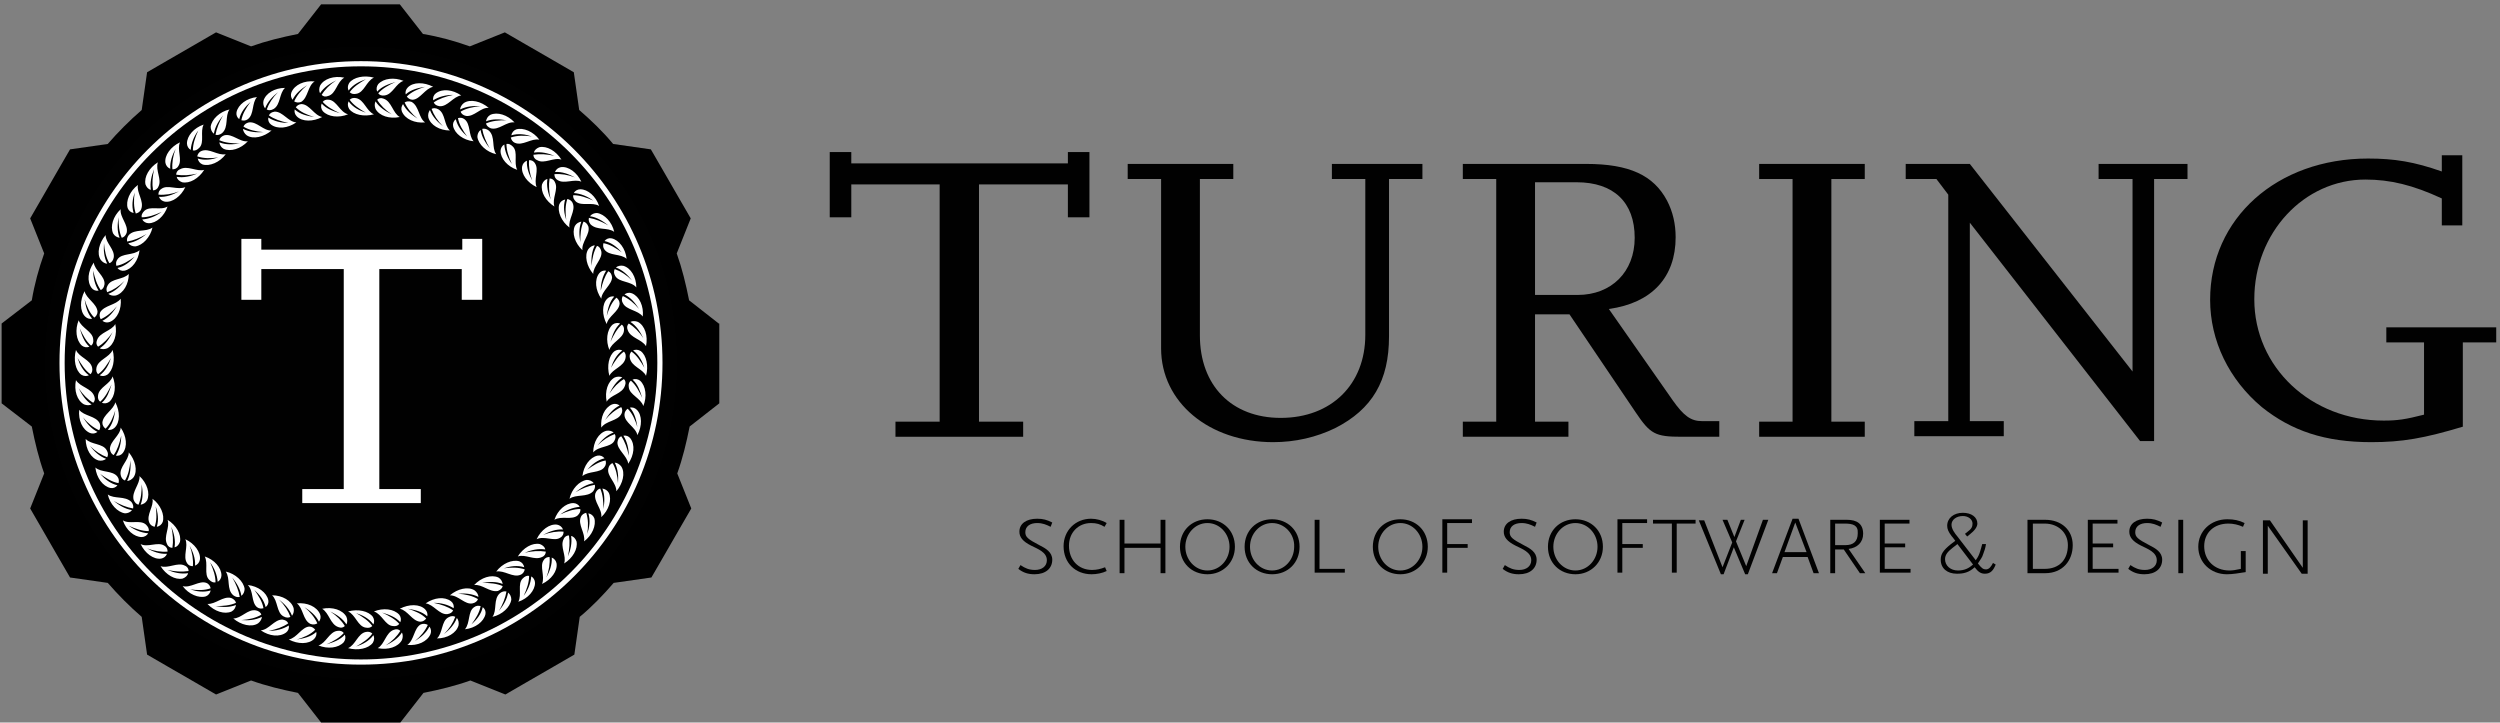 <?xml version="1.0" encoding="UTF-8" standalone="no"?>
<svg width="346px" height="100px" viewBox="0 0 346 100" version="1.1" xmlns="http://www.w3.org/2000/svg" xmlns:xlink="http://www.w3.org/1999/xlink" xmlns:sketch="http://www.bohemiancoding.com/sketch/ns">
    <rect x="0" y="0" width="346" height="100" fill="#808080" stroke="none"/>
    <!-- Generator: Sketch 3.2.2 (9983) - http://www.bohemiancoding.com/sketch -->
    <title>Turing - Gear and Lettering</title>
    <desc>Created with Sketch.</desc>
    <defs></defs>
    <g id="Page-1" stroke="none" stroke-width="1" fill="none" fill-rule="evenodd" sketch:type="MSPage">
        <g id="Group" sketch:type="MSLayerGroup" transform="translate(-1591, -5457)">
            <g id="Turing---Gear-and-Lettering" transform="translate(1591, 5457)" sketch:type="MSShapeGroup">
                <g id="Group">
                    <g>
                        <path d="M99.475,44.776 L95.374,41.567 C94.926,39.328 94.404,37.164 93.659,35.075 L95.597,30.224 L93.957,27.388 L91.72,23.507 L90.079,20.672 L84.859,19.925 C83.443,18.209 81.802,16.642 80.162,15.224 L79.416,10 L76.582,8.358 L72.705,6.119 L69.871,4.478 L65.024,6.418 C62.936,5.672 60.774,5.075 58.537,4.701 L55.33,0.597 L52.198,0.597 L47.724,0.597 L44.443,0.597 L41.237,4.701 C39,5.149 36.837,5.672 34.749,6.418 L29.902,4.478 L27.069,6.119 L23.191,8.358 L20.357,10 L19.612,15.224 C17.897,16.716 16.331,18.284 14.914,19.925 L9.694,20.672 L8.053,23.507 L5.816,27.388 L4.176,30.224 L6.115,35.075 C5.369,37.164 4.772,39.328 4.4,41.567 L0.224,44.776 L0.224,48.06 L0.224,52.537 L0.224,55.821 L4.4,59.03 C4.847,61.269 5.369,63.433 6.115,65.522 L4.176,70.373 L5.816,73.209 L8.053,77.09 L9.694,79.925 L14.914,80.672 C16.405,82.388 17.971,83.955 19.612,85.373 L20.357,90.597 L23.191,92.239 L27.069,94.478 L29.902,96.119 L34.749,94.179 C36.837,94.925 39,95.448 41.237,95.896 L44.443,100 L47.724,100 L52.198,100 L55.405,100 L58.611,95.896 C60.848,95.448 63.011,94.925 65.099,94.179 L69.946,96.119 L72.779,94.478 L76.657,92.239 L79.491,90.597 L80.236,85.373 C81.951,83.955 83.517,82.313 84.934,80.672 L90.154,79.925 L91.794,77.09 L94.031,73.209 L95.672,70.373 L93.733,65.522 C94.479,63.433 95.001,61.269 95.448,59.03 L99.55,55.821 L99.55,52.537 L99.55,48.06 L99.55,44.776 L99.475,44.776 Z M49.961,64.776 C41.908,64.776 35.42,58.284 35.42,50.224 C35.42,42.164 41.908,35.672 49.961,35.672 C57.94,35.672 64.502,42.164 64.502,50.224 C64.502,58.284 57.94,64.776 49.961,64.776 L49.961,64.776 Z" id="Shape" fill="#000000"></path>
                        <ellipse id="Oval" stroke="#010101" stroke-width="2" fill="#FFFFFF" cx="49.961" cy="50.224" rx="42.728" ry="42.761"></ellipse>
                        <ellipse id="Oval" fill="#010101" cx="49.961" cy="50.224" rx="41.013" ry="41.045"></ellipse>
                        <path d="M48.172,89.701 C49.514,90.075 51.005,89.776 51.602,88.955 C51.825,88.582 51.825,88.209 51.676,87.91 C51.08,88.731 50.185,89.179 49.29,89.478 C50.185,88.955 51.005,88.433 51.527,87.687 C51.303,87.463 51.005,87.388 50.632,87.463 C49.514,87.687 49.216,89.254 48.172,89.701 L48.172,89.701 L48.172,89.701 Z M44.07,89.328 C45.338,89.851 46.829,89.701 47.575,88.881 C47.799,88.582 47.873,88.209 47.724,87.836 C47.053,88.582 46.158,88.881 45.189,89.179 C46.158,88.731 46.978,88.284 47.575,87.612 C47.426,87.388 47.128,87.239 46.68,87.313 C45.562,87.463 45.114,89.03 44.07,89.328 L44.07,89.328 L44.07,89.328 Z M44.592,84.254 C46.009,83.955 47.426,84.403 47.948,85.373 C48.097,85.746 48.097,86.119 47.948,86.418 C47.426,85.597 46.606,85.075 45.711,84.627 C46.606,85.224 47.277,85.896 47.724,86.642 C47.5,86.866 47.202,86.94 46.829,86.791 C45.711,86.418 45.562,84.851 44.592,84.254 L44.592,84.254 L44.592,84.254 Z M39.969,88.507 C41.237,89.179 42.728,89.179 43.474,88.433 C43.772,88.134 43.847,87.761 43.772,87.463 C43.026,88.134 42.057,88.358 41.087,88.507 C42.057,88.209 42.952,87.836 43.623,87.164 C43.474,86.94 43.175,86.716 42.803,86.716 C41.759,86.791 41.087,88.284 39.969,88.507 L39.969,88.507 L39.969,88.507 Z M41.087,83.507 C42.504,83.358 43.847,83.955 44.294,85 C44.443,85.373 44.369,85.746 44.145,86.045 C43.697,85.149 42.952,84.552 42.131,84.03 C42.952,84.701 43.548,85.448 43.921,86.269 C43.697,86.418 43.325,86.493 42.952,86.343 C41.908,85.821 41.982,84.179 41.087,83.507 L41.087,83.507 L41.087,83.507 Z M36.091,87.239 C37.284,88.06 38.701,88.209 39.596,87.537 C39.894,87.313 40.044,86.94 39.969,86.567 C39.149,87.09 38.179,87.313 37.21,87.313 C38.254,87.09 39.149,86.791 39.894,86.269 C39.745,85.97 39.522,85.821 39.074,85.746 C37.956,85.746 37.21,87.164 36.091,87.239 L36.091,87.239 L36.091,87.239 Z M37.657,82.388 C39.074,82.388 40.342,83.134 40.64,84.179 C40.715,84.552 40.64,84.925 40.416,85.224 C40.044,84.254 39.372,83.582 38.627,82.985 C39.372,83.731 39.894,84.552 40.193,85.373 C39.969,85.522 39.596,85.522 39.223,85.299 C38.254,84.776 38.478,83.134 37.657,82.388 L37.657,82.388 L37.657,82.388 Z M32.288,85.597 C33.332,86.493 34.824,86.866 35.719,86.269 C36.017,86.045 36.241,85.672 36.241,85.373 C35.346,85.821 34.376,85.896 33.407,85.821 C34.451,85.746 35.42,85.522 36.166,85.075 C36.091,84.776 35.793,84.552 35.42,84.478 C34.302,84.254 33.407,85.597 32.288,85.597 L32.288,85.597 L32.288,85.597 Z M34.302,80.97 C35.719,81.119 36.912,82.015 37.135,83.06 C37.21,83.433 37.061,83.806 36.763,84.03 C36.539,83.06 35.942,82.313 35.197,81.642 C35.793,82.463 36.315,83.284 36.464,84.179 C36.166,84.254 35.868,84.254 35.569,84.03 C34.749,83.358 35.122,81.791 34.302,80.97 L34.302,80.97 L34.302,80.97 Z M28.709,83.582 C29.678,84.627 31.095,85.075 32.065,84.627 C32.438,84.403 32.587,84.104 32.661,83.731 C31.692,84.104 30.797,84.03 29.828,83.881 C30.872,83.881 31.841,83.806 32.661,83.433 C32.587,83.134 32.363,82.91 31.99,82.761 C30.872,82.463 29.828,83.657 28.709,83.582 L28.709,83.582 L28.709,83.582 Z M31.244,79.104 C32.587,79.403 33.705,80.448 33.854,81.493 C33.854,81.866 33.705,82.239 33.407,82.463 C33.258,81.493 32.736,80.672 32.139,79.925 C32.661,80.821 33.034,81.716 33.183,82.612 C32.885,82.687 32.587,82.612 32.288,82.388 C31.319,81.567 31.916,80.075 31.244,79.104 L31.244,79.104 L31.244,79.104 Z M25.279,81.119 C26.099,82.239 27.516,82.836 28.485,82.537 C28.858,82.388 29.082,82.09 29.156,81.716 C28.187,82.015 27.218,81.866 26.323,81.567 C27.367,81.716 28.336,81.716 29.156,81.418 C29.082,81.119 28.933,80.821 28.56,80.672 C27.591,80.299 26.397,81.418 25.279,81.119 L25.279,81.119 L25.279,81.119 Z M28.336,77.015 C29.678,77.463 30.648,78.582 30.648,79.627 C30.648,80 30.424,80.373 30.126,80.522 C30.051,79.552 29.678,78.657 29.082,77.836 C29.529,78.806 29.828,79.701 29.828,80.597 C29.529,80.672 29.231,80.522 28.933,80.224 C28.187,79.478 28.858,77.985 28.336,77.015 L28.336,77.015 L28.336,77.015 Z M22.222,78.358 C22.967,79.552 24.235,80.299 25.279,80.075 C25.652,79.925 25.95,79.701 26.025,79.328 C25.055,79.478 24.086,79.254 23.191,78.881 C24.235,79.104 25.13,79.179 26.099,79.03 C26.099,78.731 25.95,78.433 25.577,78.284 C24.608,77.761 23.266,78.731 22.222,78.358 L22.222,78.358 L22.222,78.358 Z M25.652,74.627 C26.919,75.224 27.814,76.418 27.665,77.463 C27.591,77.836 27.367,78.134 26.994,78.284 C27.069,77.313 26.696,76.343 26.248,75.522 C26.621,76.493 26.77,77.463 26.696,78.358 C26.397,78.358 26.099,78.284 25.875,77.91 C25.279,77.015 26.099,75.597 25.652,74.627 L25.652,74.627 L25.652,74.627 Z M19.462,75.299 C20.059,76.567 21.252,77.463 22.296,77.313 C22.669,77.239 22.967,77.015 23.116,76.642 C22.147,76.716 21.178,76.343 20.357,75.896 C21.327,76.269 22.296,76.418 23.191,76.343 C23.191,76.045 23.116,75.746 22.744,75.522 C21.849,74.925 20.432,75.821 19.462,75.299 L19.462,75.299 L19.462,75.299 Z M23.191,71.94 C24.384,72.687 25.13,73.955 24.906,75 C24.757,75.373 24.533,75.672 24.16,75.746 C24.309,74.776 24.086,73.806 23.713,72.91 C23.937,73.955 24.011,74.851 23.862,75.821 C23.564,75.821 23.266,75.672 23.116,75.299 C22.594,74.254 23.564,72.985 23.191,71.94 L23.191,71.94 L23.191,71.94 Z M17.002,72.015 C17.449,73.358 18.568,74.328 19.612,74.328 C19.984,74.328 20.357,74.104 20.506,73.806 C19.537,73.731 18.642,73.358 17.822,72.761 C18.791,73.209 19.686,73.507 20.581,73.507 C20.656,73.209 20.506,72.91 20.208,72.612 C19.388,71.866 17.971,72.612 17.002,72.015 L17.002,72.015 L17.002,72.015 Z M21.103,69.03 C22.222,69.851 22.818,71.269 22.52,72.239 C22.371,72.612 22.072,72.836 21.7,72.91 C21.998,71.94 21.849,70.97 21.55,70.075 C21.7,71.119 21.7,72.09 21.401,72.91 C21.103,72.836 20.805,72.687 20.656,72.313 C20.208,71.269 21.327,70.075 21.103,69.03 L21.103,69.03 L21.103,69.03 Z M14.914,68.433 C15.212,69.776 16.256,70.896 17.3,71.045 C17.673,71.045 18.046,70.896 18.269,70.597 C17.3,70.448 16.48,69.925 15.734,69.328 C16.629,69.851 17.524,70.224 18.419,70.373 C18.493,70.075 18.419,69.776 18.195,69.478 C17.3,68.582 15.809,69.104 14.914,68.433 L14.914,68.433 L14.914,68.433 Z M19.313,65.896 C20.357,66.866 20.805,68.284 20.357,69.254 C20.134,69.627 19.835,69.776 19.462,69.851 C19.835,68.881 19.761,67.985 19.612,67.015 C19.612,68.06 19.537,69.03 19.164,69.851 C18.866,69.776 18.642,69.552 18.493,69.179 C18.195,68.06 19.388,67.015 19.313,65.896 L19.313,65.896 L19.313,65.896 Z M13.199,64.701 C13.348,66.119 14.243,67.313 15.287,67.537 C15.659,67.612 16.032,67.463 16.256,67.164 C15.287,66.94 14.541,66.343 13.87,65.597 C14.69,66.194 15.51,66.716 16.405,66.866 C16.48,66.567 16.48,66.269 16.256,65.97 C15.585,65.075 14.019,65.448 13.199,64.701 L13.199,64.701 L13.199,64.701 Z M17.822,62.612 C18.717,63.657 19.09,65.149 18.493,66.045 C18.269,66.343 17.897,66.567 17.598,66.567 C18.046,65.672 18.12,64.701 18.046,63.731 C17.971,64.776 17.747,65.746 17.3,66.493 C17.002,66.418 16.778,66.119 16.703,65.746 C16.48,64.627 17.822,63.731 17.822,62.612 L17.822,62.612 L17.822,62.612 Z M11.856,60.746 C11.856,62.164 12.602,63.433 13.646,63.731 C14.019,63.806 14.392,63.731 14.69,63.507 C13.721,63.134 13.05,62.463 12.453,61.716 C13.199,62.463 14.019,62.985 14.839,63.284 C14.988,62.985 14.988,62.687 14.765,62.313 C14.243,61.343 12.602,61.567 11.856,60.746 L11.856,60.746 L11.856,60.746 Z M16.703,59.179 C17.524,60.373 17.673,61.791 17.002,62.687 C16.778,62.985 16.405,63.134 16.032,63.06 C16.554,62.239 16.778,61.269 16.778,60.299 C16.554,61.343 16.256,62.239 15.734,62.985 C15.436,62.836 15.287,62.612 15.212,62.164 C15.212,61.045 16.629,60.299 16.703,59.179 L16.703,59.179 L16.703,59.179 Z M10.962,56.716 C10.812,58.134 11.409,59.478 12.453,59.925 C12.826,60.075 13.199,60 13.497,59.776 C12.602,59.328 12.006,58.582 11.484,57.761 C12.155,58.582 12.9,59.179 13.721,59.552 C13.87,59.328 13.944,58.955 13.795,58.582 C13.273,57.537 11.633,57.612 10.962,56.716 L10.962,56.716 L10.962,56.716 Z M15.958,55.672 C16.629,56.94 16.629,58.433 15.883,59.179 C15.585,59.478 15.212,59.552 14.914,59.478 C15.585,58.731 15.809,57.761 15.958,56.791 C15.659,57.761 15.287,58.657 14.616,59.328 C14.392,59.179 14.168,58.881 14.168,58.507 C14.243,57.388 15.734,56.716 15.958,55.672 L15.958,55.672 L15.958,55.672 Z M10.514,52.612 C10.216,54.03 10.663,55.448 11.633,55.97 C12.006,56.119 12.378,56.119 12.677,55.97 C11.856,55.448 11.334,54.627 10.887,53.731 C11.484,54.627 12.155,55.299 12.9,55.746 C13.124,55.522 13.199,55.224 13.05,54.851 C12.677,53.731 11.111,53.582 10.514,52.612 L10.514,52.612 L10.514,52.612 Z M15.585,52.09 C16.107,53.358 15.958,54.851 15.137,55.597 C14.839,55.821 14.466,55.896 14.094,55.746 C14.839,55.075 15.137,54.179 15.436,53.209 C14.988,54.179 14.541,55 13.87,55.597 C13.646,55.448 13.497,55.149 13.572,54.701 C13.721,53.582 15.287,53.134 15.585,52.09 L15.585,52.09 L15.585,52.09 Z M10.514,48.433 C10.141,49.776 10.44,51.269 11.26,51.866 C11.633,52.09 12.006,52.09 12.304,51.94 C11.484,51.343 11.036,50.448 10.738,49.552 C11.26,50.448 11.782,51.269 12.528,51.791 C12.751,51.567 12.826,51.269 12.751,50.896 C12.528,49.776 10.962,49.478 10.514,48.433 L10.514,48.433 L10.514,48.433 Z M15.585,48.433 C15.958,49.776 15.659,51.269 14.839,51.866 C14.466,52.09 14.094,52.09 13.795,51.94 C14.616,51.343 15.063,50.448 15.361,49.552 C14.839,50.448 14.317,51.269 13.572,51.791 C13.348,51.567 13.273,51.269 13.348,50.896 C13.572,49.776 15.137,49.478 15.585,48.433 L15.585,48.433 L15.585,48.433 Z M10.887,44.328 C10.365,45.597 10.514,47.09 11.334,47.836 C11.633,48.06 12.006,48.134 12.378,47.985 C11.633,47.313 11.334,46.418 11.036,45.448 C11.484,46.418 11.931,47.239 12.602,47.836 C12.826,47.687 12.975,47.388 12.9,46.94 C12.826,45.896 11.26,45.373 10.887,44.328 L10.887,44.328 L10.887,44.328 Z M15.958,44.851 C16.256,46.269 15.809,47.687 14.839,48.209 C14.466,48.358 14.094,48.358 13.795,48.209 C14.616,47.687 15.137,46.866 15.585,45.97 C14.988,46.866 14.317,47.537 13.572,47.985 C13.348,47.761 13.273,47.463 13.422,47.09 C13.795,45.97 15.436,45.821 15.958,44.851 L15.958,44.851 L15.958,44.851 Z M11.707,40.299 C11.036,41.567 11.036,43.06 11.782,43.806 C12.08,44.104 12.453,44.179 12.751,44.104 C12.08,43.358 11.856,42.388 11.707,41.418 C12.006,42.388 12.378,43.284 13.05,43.955 C13.273,43.806 13.497,43.507 13.497,43.134 C13.422,42.015 11.931,41.343 11.707,40.299 L11.707,40.299 L11.707,40.299 Z M16.703,41.343 C16.853,42.761 16.256,44.104 15.212,44.552 C14.839,44.701 14.466,44.627 14.168,44.403 C15.063,43.955 15.659,43.209 16.181,42.388 C15.51,43.209 14.765,43.806 13.944,44.179 C13.795,43.955 13.721,43.582 13.87,43.209 C14.466,42.239 16.032,42.239 16.703,41.343 L16.703,41.343 L16.703,41.343 Z M12.975,36.343 C12.155,37.537 12.006,38.955 12.677,39.851 C12.9,40.149 13.273,40.299 13.646,40.224 C13.124,39.403 12.9,38.433 12.9,37.463 C13.124,38.507 13.422,39.403 13.944,40.149 C14.243,40 14.392,39.776 14.466,39.328 C14.541,38.209 13.124,37.463 12.975,36.343 L12.975,36.343 L12.975,36.343 Z M17.822,37.91 C17.822,39.328 17.076,40.597 16.032,40.896 C15.659,40.97 15.287,40.896 14.988,40.672 C15.958,40.299 16.629,39.627 17.225,38.881 C16.48,39.627 15.659,40.149 14.839,40.448 C14.69,40.149 14.69,39.851 14.914,39.478 C15.436,38.507 17.076,38.731 17.822,37.91 L17.822,37.91 L17.822,37.91 Z M14.616,32.537 C13.721,33.582 13.348,35.075 13.944,35.97 C14.168,36.269 14.541,36.493 14.839,36.493 C14.392,35.597 14.317,34.627 14.392,33.657 C14.466,34.701 14.69,35.672 15.137,36.418 C15.436,36.343 15.659,36.045 15.734,35.672 C15.958,34.552 14.616,33.657 14.616,32.537 L14.616,32.537 L14.616,32.537 Z M19.313,34.627 C19.164,36.045 18.269,37.239 17.225,37.463 C16.853,37.537 16.48,37.388 16.256,37.09 C17.225,36.866 17.971,36.269 18.642,35.522 C17.822,36.119 17.002,36.642 16.107,36.791 C16.032,36.493 16.032,36.194 16.256,35.896 C16.853,35 18.493,35.373 19.313,34.627 L19.313,34.627 L19.313,34.627 Z M16.703,28.955 C15.659,29.925 15.212,31.343 15.659,32.313 C15.883,32.687 16.181,32.836 16.554,32.91 C16.181,31.94 16.256,31.045 16.405,30.075 C16.405,31.119 16.48,32.09 16.853,32.91 C17.151,32.836 17.375,32.612 17.524,32.239 C17.822,31.119 16.554,30.075 16.703,28.955 L16.703,28.955 L16.703,28.955 Z M21.103,31.493 C20.805,32.836 19.761,33.955 18.717,34.104 C18.344,34.104 17.971,33.955 17.747,33.657 C18.717,33.507 19.537,32.985 20.283,32.388 C19.388,32.91 18.493,33.284 17.598,33.433 C17.524,33.134 17.598,32.836 17.822,32.537 C18.642,31.642 20.208,32.164 21.103,31.493 L21.103,31.493 L21.103,31.493 Z M19.09,25.597 C17.971,26.418 17.375,27.836 17.673,28.806 C17.822,29.179 18.12,29.403 18.493,29.478 C18.195,28.507 18.344,27.537 18.642,26.642 C18.493,27.687 18.493,28.657 18.791,29.552 C19.09,29.478 19.388,29.328 19.537,28.955 C19.984,27.836 18.866,26.642 19.09,25.597 L19.09,25.597 L19.09,25.597 Z M23.191,28.582 C22.744,29.925 21.625,30.896 20.581,30.896 C20.208,30.896 19.835,30.672 19.686,30.373 C20.656,30.299 21.55,29.925 22.371,29.328 C21.401,29.776 20.506,30.075 19.612,30.075 C19.537,29.776 19.686,29.478 19.984,29.179 C20.805,28.433 22.222,29.179 23.191,28.582 L23.191,28.582 L23.191,28.582 Z M21.849,22.463 C20.656,23.209 19.91,24.478 20.134,25.522 C20.283,25.896 20.506,26.194 20.879,26.269 C20.73,25.299 20.954,24.328 21.327,23.433 C21.103,24.478 21.028,25.373 21.178,26.343 C21.476,26.343 21.774,26.194 21.923,25.821 C22.445,24.851 21.476,23.582 21.849,22.463 L21.849,22.463 L21.849,22.463 Z M25.652,25.896 C25.055,27.164 23.862,28.06 22.818,27.91 C22.445,27.836 22.147,27.612 21.998,27.239 C22.967,27.313 23.937,26.94 24.757,26.493 C23.788,26.866 22.818,27.015 21.923,26.94 C21.923,26.642 21.998,26.343 22.371,26.119 C23.191,25.522 24.608,26.343 25.652,25.896 L25.652,25.896 L25.652,25.896 Z M24.906,19.701 C23.638,20.299 22.744,21.493 22.893,22.537 C22.967,22.91 23.191,23.209 23.564,23.358 C23.489,22.388 23.862,21.418 24.309,20.597 C23.937,21.567 23.788,22.537 23.862,23.433 C24.16,23.433 24.459,23.358 24.682,22.985 C25.279,22.09 24.459,20.746 24.906,19.701 L24.906,19.701 L24.906,19.701 Z M28.262,23.507 C27.516,24.701 26.248,25.448 25.204,25.224 C24.831,25.075 24.533,24.851 24.459,24.478 C25.428,24.627 26.397,24.403 27.292,24.03 C26.248,24.254 25.353,24.328 24.384,24.179 C24.384,23.881 24.533,23.582 24.906,23.433 C25.95,22.836 27.218,23.806 28.262,23.507 L28.262,23.507 L28.262,23.507 Z M28.187,17.239 C26.845,17.687 25.875,18.806 25.875,19.851 C25.875,20.224 26.099,20.597 26.397,20.746 C26.472,19.776 26.845,18.881 27.441,18.06 C26.994,19.03 26.696,19.925 26.696,20.821 C26.994,20.896 27.292,20.746 27.591,20.448 C28.336,19.701 27.665,18.209 28.187,17.239 L28.187,17.239 L28.187,17.239 Z M31.244,21.343 C30.424,22.463 29.007,23.06 28.038,22.761 C27.665,22.612 27.441,22.313 27.367,21.94 C28.336,22.239 29.306,22.09 30.2,21.791 C29.156,21.94 28.187,21.94 27.292,21.642 C27.367,21.343 27.516,21.045 27.889,20.896 C28.933,20.448 30.126,21.567 31.244,21.343 L31.244,21.343 L31.244,21.343 Z M31.766,15.149 C30.424,15.448 29.306,16.493 29.156,17.537 C29.156,17.91 29.306,18.284 29.604,18.507 C29.753,17.537 30.275,16.716 30.872,15.97 C30.35,16.866 29.977,17.761 29.828,18.657 C30.126,18.731 30.424,18.657 30.722,18.433 C31.692,17.612 31.095,16.045 31.766,15.149 L31.766,15.149 L31.766,15.149 Z M34.302,19.552 C33.332,20.597 31.916,21.045 30.946,20.597 C30.573,20.373 30.424,20.075 30.35,19.701 C31.319,20.075 32.214,20 33.183,19.851 C32.139,19.851 31.17,19.776 30.35,19.403 C30.424,19.104 30.648,18.881 31.021,18.731 C32.139,18.433 33.183,19.701 34.302,19.552 L34.302,19.552 L34.302,19.552 Z M35.569,13.433 C34.153,13.582 32.959,14.478 32.736,15.522 C32.661,15.896 32.81,16.269 33.109,16.493 C33.332,15.522 33.929,14.776 34.675,14.104 C34.078,14.925 33.556,15.746 33.407,16.642 C33.705,16.716 34.003,16.716 34.302,16.493 C35.197,15.821 34.824,14.254 35.569,13.433 L35.569,13.433 L35.569,13.433 Z M37.583,18.06 C36.539,18.955 35.047,19.328 34.153,18.731 C33.854,18.507 33.631,18.134 33.631,17.836 C34.525,18.284 35.495,18.358 36.464,18.284 C35.42,18.209 34.451,17.985 33.705,17.537 C33.78,17.239 34.078,17.015 34.451,16.94 C35.569,16.791 36.464,18.134 37.583,18.06 L37.583,18.06 L37.583,18.06 Z M39.447,12.164 C38.03,12.164 36.763,12.91 36.464,13.955 C36.39,14.328 36.464,14.701 36.688,15 C37.061,14.03 37.732,13.358 38.478,12.761 C37.732,13.507 37.21,14.328 36.912,15.149 C37.135,15.299 37.508,15.299 37.881,15.075 C38.85,14.478 38.627,12.91 39.447,12.164 L39.447,12.164 L39.447,12.164 Z M41.013,16.94 C39.82,17.761 38.403,17.91 37.508,17.239 C37.21,17.015 37.061,16.642 37.135,16.269 C37.956,16.791 38.925,17.015 39.894,17.015 C38.85,16.791 37.956,16.493 37.21,15.97 C37.359,15.672 37.583,15.522 38.03,15.448 C39.149,15.448 39.894,16.866 41.013,16.94 L41.013,16.94 L41.013,16.94 Z M43.548,11.269 C42.131,11.119 40.789,11.716 40.342,12.761 C40.193,13.134 40.267,13.507 40.491,13.806 C40.938,12.91 41.684,12.313 42.504,11.791 C41.684,12.463 41.087,13.209 40.715,14.03 C40.938,14.179 41.311,14.254 41.684,14.104 C42.653,13.507 42.579,11.866 43.548,11.269 L43.548,11.269 L43.548,11.269 Z M44.592,16.194 C43.325,16.866 41.833,16.866 41.087,16.119 C40.789,15.821 40.715,15.448 40.789,15.149 C41.535,15.821 42.504,16.045 43.474,16.194 C42.504,15.896 41.609,15.522 40.938,14.851 C41.087,14.627 41.386,14.403 41.759,14.403 C42.877,14.478 43.474,15.97 44.592,16.194 L44.592,16.194 L44.592,16.194 Z M47.65,10.746 C46.233,10.448 44.816,10.896 44.294,11.866 C44.145,12.239 44.145,12.612 44.294,12.91 C44.816,12.09 45.636,11.567 46.531,11.119 C45.636,11.716 44.965,12.388 44.518,13.134 C44.741,13.358 45.04,13.433 45.413,13.284 C46.531,12.985 46.606,11.343 47.65,10.746 L47.65,10.746 L47.65,10.746 Z M48.172,15.821 C46.904,16.343 45.413,16.194 44.667,15.373 C44.443,15.075 44.369,14.701 44.518,14.328 C45.189,15.075 46.084,15.373 47.053,15.672 C46.084,15.224 45.263,14.776 44.667,14.104 C44.816,13.881 45.114,13.731 45.562,13.806 C46.606,13.955 47.053,15.522 48.172,15.821 L48.172,15.821 L48.172,15.821 Z M51.751,10.746 C50.409,10.373 48.917,10.672 48.321,11.493 C48.097,11.866 48.097,12.239 48.246,12.537 C48.843,11.716 49.737,11.269 50.632,10.97 C49.737,11.493 48.917,12.015 48.395,12.761 C48.619,12.985 48.917,13.06 49.29,12.985 C50.409,12.836 50.707,11.194 51.751,10.746 L51.751,10.746 L51.751,10.746 Z M51.751,15.821 C50.409,16.194 48.917,15.896 48.321,15.075 C48.097,14.701 48.097,14.328 48.246,14.03 C48.843,14.851 49.737,15.299 50.632,15.597 C49.737,15.075 48.917,14.552 48.395,13.806 C48.619,13.582 48.917,13.507 49.29,13.582 C50.409,13.806 50.707,15.373 51.751,15.821 L51.751,15.821 L51.751,15.821 Z M55.852,11.194 C54.584,10.672 53.093,10.821 52.347,11.642 C52.124,11.94 52.049,12.313 52.198,12.687 C52.869,11.94 53.764,11.642 54.734,11.343 C53.764,11.791 52.944,12.239 52.347,12.91 C52.497,13.134 52.795,13.284 53.242,13.209 C54.361,13.06 54.808,11.493 55.852,11.194 L55.852,11.194 L55.852,11.194 Z M55.33,16.194 C53.913,16.493 52.497,16.045 51.975,15.075 C51.825,14.701 51.825,14.328 51.975,14.03 C52.497,14.851 53.317,15.373 54.212,15.821 C53.317,15.224 52.646,14.552 52.198,13.806 C52.422,13.582 52.72,13.507 53.093,13.657 C54.212,14.03 54.361,15.672 55.33,16.194 L55.33,16.194 L55.33,16.194 Z M59.953,12.015 C58.686,11.343 57.194,11.343 56.449,12.09 C56.15,12.388 56.076,12.761 56.15,13.06 C56.896,12.388 57.866,12.164 58.835,12.015 C57.866,12.313 56.971,12.687 56.3,13.358 C56.449,13.582 56.747,13.806 57.12,13.806 C58.164,13.731 58.835,12.239 59.953,12.015 L59.953,12.015 L59.953,12.015 Z M58.835,16.94 C57.418,17.09 56.076,16.493 55.628,15.448 C55.479,15.075 55.554,14.701 55.778,14.403 C56.225,15.299 56.971,15.896 57.791,16.418 C56.971,15.746 56.374,15 56.001,14.179 C56.225,14.03 56.598,13.955 56.971,14.104 C58.015,14.701 57.94,16.343 58.835,16.94 L58.835,16.94 L58.835,16.94 Z M63.831,13.209 C62.638,12.388 61.221,12.239 60.326,12.91 C60.028,13.134 59.879,13.507 59.953,13.881 C60.774,13.358 61.743,13.134 62.712,13.134 C61.669,13.358 60.774,13.657 60.028,14.179 C60.177,14.478 60.401,14.627 60.848,14.701 C61.967,14.776 62.712,13.358 63.831,13.209 L63.831,13.209 L63.831,13.209 Z M62.265,18.06 C60.848,18.06 59.581,17.313 59.282,16.269 C59.208,15.896 59.282,15.522 59.506,15.224 C59.879,16.194 60.55,16.866 61.296,17.463 C60.55,16.716 60.028,15.896 59.73,15.075 C59.953,14.925 60.326,14.925 60.699,15.149 C61.669,15.746 61.445,17.313 62.265,18.06 L62.265,18.06 L62.265,18.06 Z M67.634,14.925 C66.59,14.03 65.099,13.657 64.204,14.254 C63.906,14.478 63.682,14.851 63.682,15.149 C64.577,14.701 65.546,14.627 66.516,14.701 C65.472,14.776 64.502,15 63.756,15.448 C63.831,15.746 64.129,15.97 64.502,16.045 C65.621,16.194 66.516,14.851 67.634,14.925 L67.634,14.925 L67.634,14.925 Z M65.546,19.552 C64.129,19.403 62.936,18.507 62.712,17.463 C62.638,17.09 62.787,16.716 63.085,16.493 C63.309,17.463 63.906,18.209 64.651,18.881 C64.055,18.06 63.533,17.239 63.384,16.343 C63.682,16.269 63.98,16.269 64.278,16.493 C65.173,17.164 64.8,18.731 65.546,19.552 L65.546,19.552 L65.546,19.552 Z M71.213,16.94 C70.244,15.896 68.827,15.448 67.858,15.896 C67.485,16.119 67.336,16.418 67.261,16.791 C68.231,16.418 69.125,16.493 70.095,16.642 C69.051,16.642 68.081,16.716 67.261,17.09 C67.336,17.388 67.559,17.612 67.932,17.761 C69.051,18.06 70.095,16.791 71.213,16.94 L71.213,16.94 L71.213,16.94 Z M68.678,21.343 C67.336,21.045 66.217,20 66.068,18.955 C66.068,18.582 66.217,18.209 66.516,17.985 C66.665,18.955 67.187,19.776 67.783,20.522 C67.261,19.627 66.888,18.731 66.739,17.836 C67.037,17.761 67.336,17.836 67.634,18.06 C68.603,18.881 68.007,20.448 68.678,21.343 L68.678,21.343 L68.678,21.343 Z M74.644,19.328 C73.823,18.209 72.406,17.612 71.437,17.91 C71.064,18.06 70.841,18.358 70.766,18.731 C71.735,18.433 72.705,18.582 73.6,18.881 C72.556,18.731 71.586,18.731 70.691,19.03 C70.766,19.328 70.915,19.627 71.288,19.776 C72.332,20.224 73.525,19.104 74.644,19.328 L74.644,19.328 L74.644,19.328 Z M71.586,23.507 C70.244,23.06 69.275,21.94 69.275,20.896 C69.275,20.522 69.498,20.149 69.797,20 C69.871,20.97 70.244,21.866 70.841,22.687 C70.393,21.716 70.095,20.821 70.095,19.925 C70.393,19.851 70.691,20 70.99,20.299 C71.735,21.045 71.064,22.537 71.586,23.507 L71.586,23.507 L71.586,23.507 Z M77.701,22.09 C76.955,20.896 75.688,20.149 74.644,20.373 C74.271,20.522 73.972,20.746 73.898,21.119 C74.867,20.97 75.837,21.194 76.731,21.567 C75.688,21.343 74.793,21.269 73.823,21.418 C73.823,21.716 73.972,22.015 74.345,22.164 C75.315,22.761 76.657,21.716 77.701,22.09 L77.701,22.09 L77.701,22.09 Z M74.271,25.896 C73.003,25.299 72.108,24.104 72.257,23.06 C72.332,22.687 72.556,22.388 72.928,22.239 C72.854,23.209 73.227,24.179 73.674,25 C73.301,24.03 73.152,23.06 73.227,22.164 C73.525,22.164 73.823,22.239 74.047,22.612 C74.644,23.507 73.823,24.851 74.271,25.896 L74.271,25.896 L74.271,25.896 Z M80.46,25.149 C79.863,23.881 78.67,22.985 77.626,23.134 C77.253,23.209 76.955,23.433 76.806,23.806 C77.775,23.731 78.745,24.104 79.565,24.552 C78.596,24.179 77.626,24.03 76.731,24.104 C76.731,24.403 76.806,24.701 77.179,24.925 C78.074,25.522 79.491,24.701 80.46,25.149 L80.46,25.149 L80.46,25.149 Z M76.731,28.582 C75.538,27.836 74.793,26.567 75.016,25.522 C75.166,25.149 75.389,24.851 75.762,24.776 C75.613,25.746 75.837,26.716 76.209,27.612 C75.986,26.567 75.911,25.672 76.06,24.701 C76.359,24.701 76.657,24.851 76.806,25.224 C77.328,26.194 76.359,27.463 76.731,28.582 L76.731,28.582 L76.731,28.582 Z M82.921,28.507 C82.473,27.164 81.355,26.194 80.311,26.194 C79.938,26.194 79.565,26.418 79.416,26.716 C80.385,26.791 81.28,27.164 82.1,27.761 C81.131,27.313 80.236,27.015 79.341,27.015 C79.267,27.313 79.416,27.612 79.714,27.91 C80.534,28.582 81.951,27.91 82.921,28.507 L82.921,28.507 L82.921,28.507 Z M78.819,31.493 C77.701,30.672 77.104,29.254 77.403,28.284 C77.552,27.91 77.85,27.687 78.223,27.612 C77.925,28.582 78.074,29.552 78.372,30.448 C78.223,29.403 78.223,28.433 78.521,27.537 C78.819,27.612 79.118,27.761 79.267,28.134 C79.714,29.179 78.596,30.373 78.819,31.493 L78.819,31.493 L78.819,31.493 Z M85.009,32.09 C84.71,30.746 83.666,29.627 82.622,29.478 C82.25,29.478 81.877,29.627 81.653,29.925 C82.622,30.075 83.443,30.597 84.188,31.194 C83.294,30.672 82.399,30.299 81.504,30.149 C81.429,30.448 81.504,30.746 81.728,31.045 C82.622,31.94 84.114,31.418 85.009,32.09 L85.009,32.09 L85.009,32.09 Z M80.609,34.627 C79.565,33.657 79.118,32.239 79.565,31.269 C79.789,30.896 80.087,30.746 80.46,30.672 C80.087,31.642 80.162,32.537 80.311,33.507 C80.311,32.463 80.385,31.493 80.758,30.672 C81.056,30.746 81.28,30.97 81.429,31.343 C81.728,32.388 80.46,33.507 80.609,34.627 L80.609,34.627 L80.609,34.627 Z M86.724,35.821 C86.575,34.403 85.68,33.209 84.636,32.985 C84.263,32.91 83.89,33.06 83.666,33.358 C84.636,33.582 85.381,34.179 86.053,34.925 C85.232,34.328 84.412,33.806 83.517,33.657 C83.443,33.955 83.443,34.254 83.666,34.552 C84.338,35.448 85.903,35.075 86.724,35.821 L86.724,35.821 L86.724,35.821 Z M82.1,37.91 C81.206,36.866 80.833,35.373 81.429,34.478 C81.653,34.179 82.026,33.955 82.324,33.955 C81.877,34.851 81.802,35.821 81.877,36.791 C81.951,35.746 82.175,34.776 82.622,34.03 C82.921,34.104 83.144,34.403 83.219,34.776 C83.443,35.821 82.1,36.791 82.1,37.91 L82.1,37.91 L82.1,37.91 Z M88.066,39.776 C88.066,38.358 87.32,37.09 86.276,36.791 C85.903,36.716 85.531,36.791 85.232,37.015 C86.202,37.388 86.873,38.06 87.469,38.806 C86.724,38.06 85.903,37.537 85.083,37.239 C84.934,37.537 84.934,37.836 85.158,38.209 C85.68,39.104 87.32,38.881 88.066,39.776 L88.066,39.776 L88.066,39.776 Z M83.219,41.343 C82.399,40.149 82.25,38.731 82.921,37.836 C83.144,37.537 83.517,37.388 83.89,37.463 C83.368,38.284 83.144,39.254 83.144,40.224 C83.368,39.179 83.666,38.284 84.188,37.537 C84.487,37.687 84.636,37.91 84.71,38.358 C84.71,39.403 83.294,40.224 83.219,41.343 L83.219,41.343 L83.219,41.343 Z M88.961,43.806 C89.11,42.388 88.513,41.045 87.469,40.597 C87.097,40.448 86.724,40.522 86.425,40.746 C87.32,41.194 87.917,41.94 88.439,42.761 C87.768,41.94 87.022,41.343 86.202,40.97 C86.053,41.194 85.978,41.567 86.202,41.94 C86.649,42.91 88.29,42.91 88.961,43.806 L88.961,43.806 L88.961,43.806 Z M83.965,44.851 C83.294,43.582 83.294,42.09 84.039,41.343 C84.338,41.045 84.71,40.97 85.009,41.045 C84.338,41.791 84.114,42.761 83.965,43.731 C84.263,42.761 84.636,41.866 85.307,41.194 C85.531,41.343 85.754,41.642 85.754,42.015 C85.68,43.134 84.188,43.731 83.965,44.851 L83.965,44.851 L83.965,44.851 Z M89.408,47.91 C89.706,46.493 89.259,45.075 88.29,44.552 C87.917,44.403 87.544,44.403 87.246,44.552 C88.066,45.075 88.588,45.896 89.035,46.791 C88.439,45.896 87.768,45.224 87.022,44.776 C86.798,45 86.724,45.299 86.873,45.672 C87.246,46.791 88.812,46.94 89.408,47.91 L89.408,47.91 L89.408,47.91 Z M84.338,48.433 C83.816,47.164 83.965,45.672 84.785,44.925 C85.083,44.701 85.456,44.627 85.829,44.776 C85.083,45.448 84.785,46.343 84.487,47.313 C84.934,46.343 85.381,45.522 86.053,44.925 C86.276,45.075 86.425,45.373 86.351,45.821 C86.202,46.866 84.636,47.388 84.338,48.433 L84.338,48.433 L84.338,48.433 Z M89.408,52.015 C89.781,50.672 89.483,49.179 88.662,48.582 C88.29,48.358 87.917,48.358 87.619,48.507 C88.439,49.104 88.886,50 89.184,50.896 C88.662,50 88.141,49.179 87.395,48.657 C87.171,48.881 87.097,49.179 87.171,49.552 C87.395,50.746 88.961,51.045 89.408,52.015 L89.408,52.015 L89.408,52.015 Z M84.338,52.015 C83.965,50.672 84.263,49.179 85.083,48.582 C85.456,48.358 85.829,48.358 86.127,48.507 C85.307,49.104 84.859,50 84.561,50.896 C85.083,50 85.605,49.179 86.351,48.657 C86.575,48.881 86.649,49.179 86.575,49.552 C86.351,50.746 84.785,51.045 84.338,52.015 L84.338,52.015 L84.338,52.015 Z M89.035,56.194 C89.557,54.925 89.408,53.433 88.588,52.687 C88.29,52.463 87.917,52.388 87.544,52.537 C88.29,53.209 88.588,54.104 88.886,55.075 C88.439,54.104 87.991,53.284 87.32,52.687 C87.097,52.836 86.947,53.134 87.022,53.582 C87.097,54.627 88.662,55.075 89.035,56.194 L89.035,56.194 L89.035,56.194 Z M83.965,55.597 C83.666,54.179 84.114,52.761 85.083,52.239 C85.456,52.09 85.829,52.09 86.127,52.239 C85.307,52.761 84.785,53.582 84.338,54.478 C84.934,53.582 85.605,52.91 86.351,52.463 C86.575,52.687 86.649,52.985 86.5,53.358 C86.127,54.552 84.487,54.627 83.965,55.597 L83.965,55.597 L83.965,55.597 Z M88.215,60.224 C88.886,58.955 88.886,57.463 88.141,56.716 C87.842,56.418 87.469,56.343 87.171,56.418 C87.842,57.164 88.066,58.134 88.215,59.104 C87.917,58.134 87.544,57.239 86.873,56.567 C86.649,56.716 86.425,57.015 86.425,57.388 C86.425,58.507 87.991,59.104 88.215,60.224 L88.215,60.224 L88.215,60.224 Z M83.219,59.179 C83.07,57.761 83.666,56.418 84.71,55.97 C85.083,55.821 85.456,55.896 85.754,56.119 C84.859,56.567 84.263,57.313 83.741,58.134 C84.412,57.313 85.158,56.716 85.978,56.343 C86.127,56.567 86.202,56.94 85.978,57.313 C85.456,58.284 83.89,58.209 83.219,59.179 L83.219,59.179 L83.219,59.179 Z M86.947,64.179 C87.768,62.985 87.917,61.567 87.246,60.672 C87.022,60.373 86.649,60.224 86.276,60.299 C86.798,61.119 87.022,62.09 87.022,63.06 C86.798,62.015 86.5,61.119 85.978,60.373 C85.68,60.522 85.531,60.746 85.456,61.194 C85.381,62.239 86.798,63.06 86.947,64.179 L86.947,64.179 L86.947,64.179 Z M82.1,62.612 C82.1,61.194 82.846,59.925 83.89,59.627 C84.263,59.552 84.636,59.627 84.934,59.851 C83.965,60.224 83.294,60.896 82.697,61.642 C83.443,60.896 84.263,60.373 85.083,60.075 C85.232,60.299 85.232,60.672 85.009,61.045 C84.487,61.94 82.846,61.716 82.1,62.612 L82.1,62.612 L82.1,62.612 Z M85.307,67.985 C86.202,66.94 86.575,65.448 85.978,64.552 C85.754,64.254 85.381,64.03 85.083,64.03 C85.531,64.925 85.605,65.896 85.531,66.866 C85.456,65.821 85.232,64.851 84.785,64.104 C84.487,64.179 84.263,64.478 84.188,64.851 C83.965,65.896 85.307,66.791 85.307,67.985 L85.307,67.985 L85.307,67.985 Z M80.609,65.896 C80.758,64.478 81.653,63.284 82.697,63.06 C83.07,62.985 83.443,63.134 83.666,63.433 C82.697,63.657 81.951,64.254 81.28,65 C82.1,64.403 82.921,63.881 83.816,63.731 C83.89,64.03 83.89,64.328 83.666,64.627 C83.07,65.522 81.429,65.149 80.609,65.896 L80.609,65.896 L80.609,65.896 Z M83.219,71.567 C84.263,70.597 84.71,69.179 84.263,68.209 C84.039,67.836 83.741,67.687 83.368,67.612 C83.741,68.582 83.666,69.478 83.517,70.448 C83.517,69.403 83.443,68.433 83.07,67.612 C82.772,67.687 82.548,67.91 82.399,68.284 C82.1,69.403 83.368,70.448 83.219,71.567 L83.219,71.567 L83.219,71.567 Z M78.819,69.03 C79.118,67.687 80.162,66.567 81.206,66.418 C81.578,66.418 81.951,66.567 82.175,66.866 C81.206,67.015 80.385,67.537 79.64,68.134 C80.534,67.612 81.429,67.239 82.324,67.09 C82.399,67.388 82.324,67.687 82.1,67.985 C81.28,68.881 79.714,68.358 78.819,69.03 L78.819,69.03 L78.819,69.03 Z M80.833,74.925 C81.951,74.104 82.548,72.687 82.25,71.716 C82.1,71.343 81.802,71.119 81.429,71.045 C81.728,72.015 81.578,72.985 81.28,73.881 C81.429,72.836 81.429,71.866 81.131,70.97 C80.833,71.045 80.534,71.194 80.385,71.567 C79.938,72.612 81.056,73.806 80.833,74.925 L80.833,74.925 L80.833,74.925 Z M76.731,71.94 C77.179,70.597 78.297,69.627 79.341,69.627 C79.714,69.627 80.087,69.851 80.236,70.149 C79.267,70.224 78.372,70.597 77.552,71.194 C78.521,70.746 79.416,70.448 80.311,70.448 C80.385,70.746 80.236,71.045 79.938,71.343 C79.118,72.015 77.701,71.343 76.731,71.94 L76.731,71.94 L76.731,71.94 Z M78.074,77.985 C79.267,77.239 80.013,75.97 79.789,74.925 C79.64,74.552 79.416,74.254 79.043,74.179 C79.192,75.149 78.969,76.119 78.596,77.015 C78.819,75.97 78.894,75.075 78.745,74.104 C78.447,74.104 78.148,74.254 77.999,74.627 C77.477,75.672 78.447,76.94 78.074,77.985 L78.074,77.985 L78.074,77.985 Z M74.271,74.627 C74.867,73.358 76.06,72.463 77.104,72.612 C77.477,72.687 77.775,72.91 77.925,73.284 C76.955,73.209 75.986,73.582 75.166,74.03 C76.135,73.657 77.104,73.507 77.999,73.582 C77.999,73.881 77.925,74.179 77.552,74.403 C76.731,75 75.315,74.104 74.271,74.627 L74.271,74.627 L74.271,74.627 Z M75.016,80.821 C76.284,80.224 77.179,79.03 77.03,77.985 C76.955,77.612 76.731,77.313 76.359,77.164 C76.433,78.134 76.06,79.104 75.613,79.925 C75.986,78.955 76.135,77.985 76.06,77.09 C75.762,77.09 75.464,77.164 75.24,77.537 C74.644,78.358 75.464,79.776 75.016,80.821 L75.016,80.821 L75.016,80.821 Z M71.661,77.015 C72.406,75.821 73.674,75.075 74.718,75.299 C75.091,75.448 75.389,75.672 75.464,76.045 C74.494,75.896 73.525,76.119 72.63,76.493 C73.674,76.269 74.569,76.194 75.538,76.343 C75.538,76.642 75.389,76.94 75.016,77.09 C73.972,77.612 72.705,76.642 71.661,77.015 L71.661,77.015 L71.661,77.015 Z M71.735,83.284 C73.078,82.836 74.047,81.716 74.047,80.672 C74.047,80.299 73.823,79.925 73.525,79.776 C73.45,80.746 73.078,81.642 72.481,82.463 C72.928,81.493 73.227,80.597 73.227,79.701 C72.928,79.627 72.63,79.776 72.332,80.075 C71.586,80.821 72.257,82.313 71.735,83.284 L71.735,83.284 L71.735,83.284 Z M68.678,79.104 C69.498,77.985 70.915,77.388 71.884,77.687 C72.257,77.836 72.481,78.134 72.556,78.507 C71.586,78.209 70.617,78.358 69.722,78.657 C70.766,78.507 71.735,78.507 72.63,78.806 C72.556,79.104 72.406,79.403 72.034,79.552 C70.99,80 69.797,78.881 68.678,79.104 L68.678,79.104 L68.678,79.104 Z M68.156,85.373 C69.498,85.075 70.617,84.03 70.766,82.985 C70.766,82.612 70.617,82.239 70.319,82.015 C70.169,82.985 69.647,83.806 69.051,84.552 C69.573,83.657 69.946,82.761 70.095,81.866 C69.797,81.791 69.498,81.866 69.2,82.09 C68.231,82.91 68.827,84.478 68.156,85.373 L68.156,85.373 L68.156,85.373 Z M65.621,80.97 C66.59,79.925 68.007,79.478 68.976,79.925 C69.349,80.149 69.498,80.448 69.573,80.821 C68.603,80.448 67.709,80.522 66.739,80.672 C67.783,80.672 68.753,80.746 69.573,81.119 C69.498,81.418 69.275,81.642 68.902,81.791 C67.783,82.015 66.739,80.821 65.621,80.97 L65.621,80.97 L65.621,80.97 Z M64.353,87.09 C65.77,86.94 66.963,86.045 67.187,85 C67.261,84.627 67.112,84.254 66.814,84.03 C66.59,85 65.994,85.746 65.248,86.418 C65.844,85.597 66.366,84.776 66.516,83.881 C66.217,83.806 65.919,83.806 65.621,84.03 C64.726,84.627 65.099,86.194 64.353,87.09 L64.353,87.09 L64.353,87.09 Z M62.265,82.388 C63.309,81.493 64.8,81.119 65.695,81.716 C65.994,81.94 66.217,82.313 66.217,82.612 C65.322,82.164 64.353,82.09 63.384,82.164 C64.428,82.239 65.397,82.463 66.143,82.91 C66.068,83.209 65.77,83.433 65.397,83.507 C64.353,83.731 63.458,82.388 62.265,82.388 L62.265,82.388 L62.265,82.388 Z M60.475,88.358 C61.892,88.358 63.16,87.612 63.458,86.567 C63.533,86.194 63.458,85.821 63.234,85.522 C62.862,86.493 62.191,87.164 61.445,87.761 C62.191,87.015 62.712,86.194 63.011,85.373 C62.787,85.224 62.414,85.224 62.041,85.448 C61.072,85.97 61.296,87.612 60.475,88.358 L60.475,88.358 L60.475,88.358 Z M58.909,83.507 C60.103,82.687 61.519,82.537 62.414,83.209 C62.712,83.433 62.862,83.806 62.787,84.179 C61.967,83.657 60.997,83.433 60.028,83.433 C61.072,83.657 61.967,83.955 62.712,84.478 C62.563,84.776 62.34,84.925 61.892,85 C60.774,85.075 60.028,83.657 58.909,83.507 L58.909,83.507 L58.909,83.507 Z M56.374,89.254 C57.791,89.403 59.133,88.806 59.581,87.761 C59.73,87.388 59.655,87.015 59.431,86.716 C58.984,87.612 58.238,88.209 57.418,88.731 C58.238,88.06 58.835,87.313 59.208,86.493 C58.984,86.343 58.611,86.269 58.238,86.418 C57.269,86.94 57.344,88.582 56.374,89.254 L56.374,89.254 L56.374,89.254 Z M55.33,84.254 C56.598,83.582 58.089,83.582 58.835,84.328 C59.133,84.627 59.208,85 59.133,85.299 C58.388,84.627 57.418,84.403 56.449,84.254 C57.418,84.552 58.313,84.925 58.984,85.597 C58.835,85.821 58.537,86.045 58.164,86.045 C57.045,85.97 56.449,84.478 55.33,84.254 L55.33,84.254 L55.33,84.254 Z M52.273,89.701 C53.69,90 55.106,89.552 55.628,88.582 C55.778,88.209 55.778,87.836 55.628,87.537 C55.106,88.358 54.286,88.881 53.391,89.328 C54.286,88.731 54.957,88.06 55.405,87.313 C55.181,87.09 54.883,87.015 54.51,87.164 C53.391,87.537 53.242,89.179 52.273,89.701 L52.273,89.701 L52.273,89.701 Z M51.751,84.627 C53.019,84.104 54.51,84.254 55.256,85.075 C55.479,85.373 55.554,85.746 55.405,86.119 C54.734,85.373 53.839,85.075 52.869,84.776 C53.839,85.224 54.659,85.672 55.256,86.343 C55.106,86.567 54.808,86.716 54.361,86.642 C53.317,86.567 52.869,85 51.751,84.627 L51.751,84.627 L51.751,84.627 Z M48.172,84.627 C49.514,84.254 51.005,84.552 51.602,85.373 C51.825,85.746 51.825,86.119 51.676,86.418 C51.08,85.597 50.185,85.149 49.29,84.851 C50.185,85.373 51.005,85.896 51.527,86.642 C51.303,86.866 51.005,86.94 50.632,86.866 C49.514,86.716 49.216,85.075 48.172,84.627 L48.172,84.627 L48.172,84.627 Z" id="Shape" fill="#FFFFFF"></path>
                        <path d="M63.906,41.493 L63.906,37.239 L52.497,37.239 L52.497,67.687 L58.238,67.687 L58.238,69.627 L41.833,69.627 L41.833,67.687 L47.575,67.687 L47.575,37.239 L36.166,37.239 L36.166,41.493 L33.407,41.493 L33.407,33.06 L36.166,33.06 L36.166,34.552 L63.98,34.552 L63.98,33.06 L66.739,33.06 L66.739,41.493 L63.906,41.493 L63.906,41.493 Z" id="Shape" fill="#FFFFFF"></path>
                    </g>
                    <g transform="translate(114.836, 20.896)" id="Shape" fill="#010101">
                        <g>
                            <path d="M26.77,39.552 L9.097,39.552 L9.097,37.463 L15.212,37.463 L15.212,4.627 L2.983,4.627 L2.983,9.179 L2.13162821e-14,9.179 L2.13162821e-14,0.149 L2.983,0.149 L2.983,1.716 L32.959,1.716 L32.959,0.149 L35.942,0.149 L35.942,9.179 L32.959,9.179 L32.959,4.627 L20.656,4.627 L20.656,37.463 L26.77,37.463 L26.77,39.552 L26.77,39.552 Z"></path>
                            <path d="M82.026,3.881 L77.403,3.881 L77.403,25.672 C77.403,31.791 75.091,35.746 69.946,38.358 C67.336,39.627 64.428,40.299 61.37,40.299 C52.497,40.299 45.86,34.776 45.86,27.313 L45.86,3.881 L41.237,3.881 L41.237,1.791 L55.852,1.791 L55.852,3.881 L51.229,3.881 L51.229,25.522 C51.229,32.463 55.628,36.94 62.414,36.94 C69.424,36.94 74.122,32.313 74.122,25.448 L74.122,3.881 L69.498,3.881 L69.498,1.791 L82.026,1.791 L82.026,3.881 L82.026,3.881 Z"></path>
                            <path d="M123.113,39.552 L117.894,39.552 C114.24,39.552 113.569,39.179 111.555,36.194 L102.383,22.612 L97.611,22.612 L97.611,37.463 L102.234,37.463 L102.234,39.552 L87.619,39.552 L87.619,37.463 L92.242,37.463 L92.242,3.881 L87.619,3.881 L87.619,1.791 L104.695,1.791 C110.66,1.791 114.016,3.358 115.88,6.866 C116.7,8.433 117.073,10.149 117.073,11.94 C117.073,17.463 113.792,21.045 107.827,21.866 L116.7,34.552 C118.192,36.642 119.161,37.388 120.727,37.388 L123.113,37.388 L123.113,39.552 L123.113,39.552 Z M97.611,19.925 L103.502,19.925 C108.2,19.925 111.406,16.716 111.406,12.015 C111.406,7.09 108.498,4.328 103.353,4.328 L97.611,4.328 L97.611,19.925 L97.611,19.925 Z"></path>
                            <path d="M143.247,39.552 L128.631,39.552 L128.631,37.463 L133.255,37.463 L133.255,3.881 L128.631,3.881 L128.631,1.791 L143.247,1.791 L143.247,3.881 L138.624,3.881 L138.624,37.463 L143.247,37.463 L143.247,39.552 L143.247,39.552 Z"></path>
                            <path d="M183.291,40.149 L181.352,40.149 L157.788,9.925 L157.788,37.388 L162.486,37.388 L162.486,39.478 L150.107,39.478 L150.107,37.388 L154.805,37.388 L154.805,6.045 L153.165,3.881 L148.914,3.881 L148.914,1.791 L157.788,1.791 L180.308,30.522 L180.308,3.881 L175.61,3.881 L175.61,1.791 L187.914,1.791 L187.914,3.881 L183.291,3.881 L183.291,40.149 L183.291,40.149 Z"></path>
                            <path d="M226.093,38.134 C220.65,39.776 217.592,40.299 213.342,40.299 C206.929,40.299 202.306,38.731 198.204,35.448 C193.656,31.642 191.046,26.269 191.046,20.597 C191.046,9.328 200.292,1.045 212.894,1.045 C216.548,1.045 219.307,1.493 223.11,2.836 L223.11,0.597 L225.944,0.597 L225.944,10.299 L223.11,10.299 L223.11,6.567 C219.084,4.701 215.952,3.955 212.522,3.955 C204.021,3.955 197.16,11.343 197.16,20.522 C197.16,29.925 204.99,37.313 215.057,37.313 C216.921,37.313 218.04,37.164 220.65,36.493 L220.65,26.493 L215.43,26.493 L215.43,24.403 L230.642,24.403 L230.642,26.493 L226.019,26.493 L226.019,38.134 L226.093,38.134 Z"></path>
                        </g>
                        <g transform="translate(26.099, 50)">
                            <path d="M4.474,2.015 C3.878,1.716 3.356,1.493 2.61,1.493 C1.641,1.493 0.969,1.94 0.969,2.761 C0.969,3.433 1.342,3.731 2.908,4.552 C3.803,5 4.698,5.522 4.698,6.567 C4.698,7.761 3.803,8.582 2.237,8.582 C1.342,8.582 0.671,8.358 0,7.836 L0.298,7.313 C0.969,7.761 1.491,7.985 2.312,7.985 C3.281,7.985 3.952,7.463 3.952,6.642 C3.952,5.522 2.684,5.075 1.79,4.627 C0.597,4.03 0.149,3.433 0.149,2.687 C0.149,1.567 1.119,0.896 2.61,0.896 C3.43,0.896 3.952,1.045 4.698,1.418 L4.474,2.015 L4.474,2.015 Z"></path>
                            <path d="M11.931,2.015 C11.334,1.642 10.812,1.493 10.067,1.493 C8.277,1.493 7.009,2.836 7.009,4.627 C7.009,6.567 8.277,7.985 10.216,7.985 C10.887,7.985 11.409,7.836 12.006,7.612 L12.229,8.134 C11.633,8.433 10.812,8.582 10.141,8.582 C7.904,8.582 6.264,7.015 6.264,4.701 C6.264,2.537 7.904,0.896 10.067,0.896 C10.812,0.896 11.633,1.119 12.229,1.493 L11.931,2.015 L11.931,2.015 Z"></path>
                            <path d="M19.686,8.433 L19.686,4.925 L14.69,4.925 L14.69,8.433 L14.019,8.433 L14.019,1.045 L14.69,1.045 L14.69,4.328 L19.686,4.328 L19.686,1.045 L20.357,1.045 L20.357,8.433 L19.686,8.433 L19.686,8.433 Z"></path>
                            <path d="M26.174,8.582 C24.011,8.582 22.371,7.015 22.371,4.776 C22.371,2.537 24.011,0.97 26.174,0.97 C28.336,0.97 29.977,2.537 29.977,4.776 C29.977,6.94 28.336,8.582 26.174,8.582 L26.174,8.582 Z M26.174,1.493 C24.459,1.493 23.116,2.985 23.116,4.776 C23.116,6.567 24.459,8.06 26.174,8.06 C27.889,8.06 29.231,6.567 29.231,4.776 C29.231,2.985 27.889,1.493 26.174,1.493 L26.174,1.493 Z"></path>
                            <path d="M35.122,8.582 C32.959,8.582 31.319,7.015 31.319,4.776 C31.319,2.537 32.959,0.97 35.122,0.97 C37.284,0.97 38.925,2.537 38.925,4.776 C38.925,6.94 37.359,8.582 35.122,8.582 L35.122,8.582 Z M35.122,1.493 C33.407,1.493 32.065,2.985 32.065,4.776 C32.065,6.567 33.407,8.06 35.122,8.06 C36.837,8.06 38.179,6.567 38.179,4.776 C38.254,2.985 36.837,1.493 35.122,1.493 L35.122,1.493 Z"></path>
                            <path d="M41.013,8.433 L41.013,1.045 L41.684,1.045 L41.684,7.836 L45.189,7.836 L45.189,8.358 L41.013,8.358 L41.013,8.433 Z"></path>
                            <path d="M52.869,8.582 C50.707,8.582 49.066,7.015 49.066,4.776 C49.066,2.537 50.707,0.97 52.869,0.97 C55.032,0.97 56.672,2.537 56.672,4.776 C56.672,6.94 55.032,8.582 52.869,8.582 L52.869,8.582 Z M52.869,1.493 C51.154,1.493 49.812,2.985 49.812,4.776 C49.812,6.567 51.154,8.06 52.869,8.06 C54.584,8.06 55.927,6.567 55.927,4.776 C55.927,2.985 54.584,1.493 52.869,1.493 L52.869,1.493 Z"></path>
                            <path d="M59.357,1.567 L59.357,4.403 L62.191,4.403 L62.191,4.925 L59.357,4.925 L59.357,8.358 L58.686,8.358 L58.686,0.97 L62.787,0.97 L62.787,1.493 L59.357,1.493 L59.357,1.567 Z"></path>
                            <path d="M71.512,2.015 C70.915,1.716 70.393,1.493 69.647,1.493 C68.678,1.493 68.007,1.94 68.007,2.761 C68.007,3.433 68.38,3.731 69.946,4.552 C70.841,5 71.735,5.522 71.735,6.567 C71.735,7.761 70.841,8.582 69.275,8.582 C68.38,8.582 67.709,8.358 67.037,7.836 L67.336,7.313 C68.007,7.761 68.529,7.985 69.349,7.985 C70.319,7.985 70.99,7.463 70.99,6.642 C70.99,5.522 69.722,5.075 68.827,4.627 C67.634,4.03 67.187,3.433 67.187,2.687 C67.187,1.567 68.156,0.896 69.647,0.896 C70.468,0.896 70.99,1.045 71.735,1.418 L71.512,2.015 L71.512,2.015 Z"></path>
                            <path d="M77.104,8.582 C74.942,8.582 73.301,7.015 73.301,4.776 C73.301,2.537 74.942,0.97 77.104,0.97 C79.267,0.97 80.907,2.537 80.907,4.776 C80.907,6.94 79.267,8.582 77.104,8.582 L77.104,8.582 Z M77.104,1.493 C75.389,1.493 74.047,2.985 74.047,4.776 C74.047,6.567 75.389,8.06 77.104,8.06 C78.819,8.06 80.162,6.567 80.162,4.776 C80.162,2.985 78.819,1.493 77.104,1.493 L77.104,1.493 Z"></path>
                            <path d="M83.592,1.567 L83.592,4.403 L86.425,4.403 L86.425,4.925 L83.592,4.925 L83.592,8.358 L82.921,8.358 L82.921,0.97 L87.022,0.97 L87.022,1.493 L83.592,1.493 L83.592,1.567 Z"></path>
                            <path d="M91.123,1.567 L91.123,8.358 L90.452,8.358 L90.452,1.567 L87.842,1.567 L87.842,1.045 L93.733,1.045 L93.733,1.567 L91.123,1.567 L91.123,1.567 Z"></path>
                            <path d="M100.966,8.582 L100.594,8.582 L99.028,4.851 L97.611,8.582 L97.238,8.582 L94.181,1.119 L94.926,1.119 L97.462,7.612 L98.804,4.179 L97.462,1.045 L98.133,1.045 L99.102,3.433 L99.997,1.045 L100.519,1.045 L99.326,4.03 L100.743,7.463 L103.054,1.045 L103.8,1.045 L100.966,8.582 L100.966,8.582 Z"></path>
                            <path d="M110.064,8.433 L109.244,6.194 L105.813,6.194 L104.993,8.433 L104.322,8.433 L107.156,0.896 L107.976,0.896 L110.809,8.433 L110.064,8.433 L110.064,8.433 Z M107.528,1.418 L106.037,5.522 L109.094,5.522 L107.528,1.418 L107.528,1.418 Z"></path>
                            <path d="M116.477,8.433 L114.24,5.149 L113.047,5.149 L113.047,8.433 L112.375,8.433 L112.375,1.045 L114.687,1.045 C116.029,1.045 116.924,1.567 116.924,2.985 C116.924,4.179 116.104,4.925 114.911,5.075 L117.222,8.433 L116.477,8.433 L116.477,8.433 Z M114.389,1.567 L113.047,1.567 L113.047,4.552 L114.463,4.552 C115.582,4.552 116.178,4.03 116.178,2.91 C116.253,1.791 115.507,1.567 114.389,1.567 L114.389,1.567 Z"></path>
                            <path d="M119.236,8.433 L119.236,1.045 L123.337,1.045 L123.337,1.567 L119.907,1.567 L119.907,4.328 L122.741,4.328 L122.741,4.851 L119.907,4.851 L119.907,7.836 L123.486,7.836 L123.486,8.358 L119.236,8.358 L119.236,8.433 Z"></path>
                            <path d="M133.777,8.507 C133.18,8.507 132.807,8.209 132.36,7.612 C131.54,8.358 130.794,8.507 129.899,8.507 C128.557,8.507 127.662,7.761 127.662,6.567 C127.662,5.821 127.96,5.299 129.079,4.403 L129.675,3.955 C129.452,3.657 129.303,3.433 129.153,3.284 C128.706,2.687 128.557,2.313 128.557,1.866 C128.557,0.821 129.452,0.075 130.719,0.075 C131.912,0.075 132.733,0.672 132.733,1.567 C132.733,2.015 132.36,2.537 131.689,3.06 L131.316,3.358 L131.018,2.985 L131.391,2.687 C131.912,2.313 132.062,2.015 132.062,1.567 C132.062,0.97 131.465,0.522 130.719,0.522 C129.825,0.522 129.153,1.045 129.153,1.716 C129.153,2.313 129.601,2.91 129.974,3.358 L132.509,6.642 C132.882,6.119 132.956,5.896 133.106,5.448 C133.18,5.149 133.329,4.776 133.404,4.403 L133.926,4.403 C133.851,4.925 133.702,5.373 133.553,5.746 C133.404,6.269 133.18,6.493 132.807,7.09 C133.329,7.761 133.553,7.91 133.926,7.91 C134.373,7.91 134.672,7.463 134.895,7.015 L135.268,7.239 C134.97,7.985 134.597,8.507 133.777,8.507 L133.777,8.507 Z M129.974,4.403 L129.303,4.925 C128.631,5.448 128.259,5.896 128.259,6.493 C128.259,7.388 129.004,8.06 130.048,8.06 C130.943,8.06 131.54,7.761 132.136,7.239 L129.974,4.403 L129.974,4.403 Z"></path>
                            <path d="M142.128,8.433 L139.668,8.433 L139.668,1.045 L142.128,1.045 C144.366,1.045 145.931,2.463 145.931,4.552 C145.931,6.716 144.515,8.433 142.128,8.433 L142.128,8.433 Z M142.054,1.567 L140.413,1.567 L140.413,7.836 L142.054,7.836 C144.142,7.836 145.26,6.493 145.26,4.552 C145.26,2.836 143.918,1.567 142.054,1.567 L142.054,1.567 Z"></path>
                            <path d="M148.019,8.433 L148.019,1.045 L152.121,1.045 L152.121,1.567 L148.691,1.567 L148.691,4.328 L151.524,4.328 L151.524,4.851 L148.691,4.851 L148.691,7.836 L152.27,7.836 L152.27,8.358 L148.019,8.358 L148.019,8.433 Z"></path>
                            <path d="M158.086,2.015 C157.49,1.716 156.968,1.493 156.222,1.493 C155.253,1.493 154.581,1.94 154.581,2.761 C154.581,3.433 154.954,3.731 156.52,4.552 C157.415,5 158.31,5.522 158.31,6.567 C158.31,7.761 157.415,8.582 155.849,8.582 C154.954,8.582 154.283,8.358 153.612,7.836 L153.91,7.313 C154.581,7.761 155.103,7.985 155.924,7.985 C156.893,7.985 157.564,7.463 157.564,6.642 C157.564,5.522 156.297,5.075 155.402,4.627 C154.209,4.03 153.761,3.433 153.761,2.687 C153.761,1.567 154.731,0.896 156.222,0.896 C157.042,0.896 157.564,1.045 158.31,1.418 L158.086,2.015 L158.086,2.015 Z"></path>
                            <path d="M160.547,8.433 L160.547,1.045 L161.218,1.045 L161.218,8.433 L160.547,8.433 L160.547,8.433 Z"></path>
                            <path d="M167.258,8.582 C165.021,8.582 163.306,6.94 163.306,4.776 C163.306,2.612 165.021,0.97 167.333,0.97 C168.228,0.97 168.973,1.119 169.719,1.493 L169.495,2.015 C168.824,1.716 168.153,1.567 167.482,1.567 C165.469,1.567 164.126,2.836 164.126,4.701 C164.126,6.642 165.543,8.06 167.631,8.06 C168.078,8.06 168.526,7.985 169.197,7.836 L169.197,5.373 L169.868,5.373 L169.868,8.284 C168.899,8.433 168.078,8.582 167.258,8.582 L167.258,8.582 Z"></path>
                            <path d="M177.623,8.507 L172.925,1.866 L172.925,8.507 L172.254,8.507 L172.254,1.119 L173.224,1.119 L177.772,7.687 L177.772,1.119 L178.444,1.119 L178.444,8.507 L177.623,8.507 L177.623,8.507 Z"></path>
                        </g>
                    </g>
                </g>
            </g>
        </g>
    </g>
</svg>